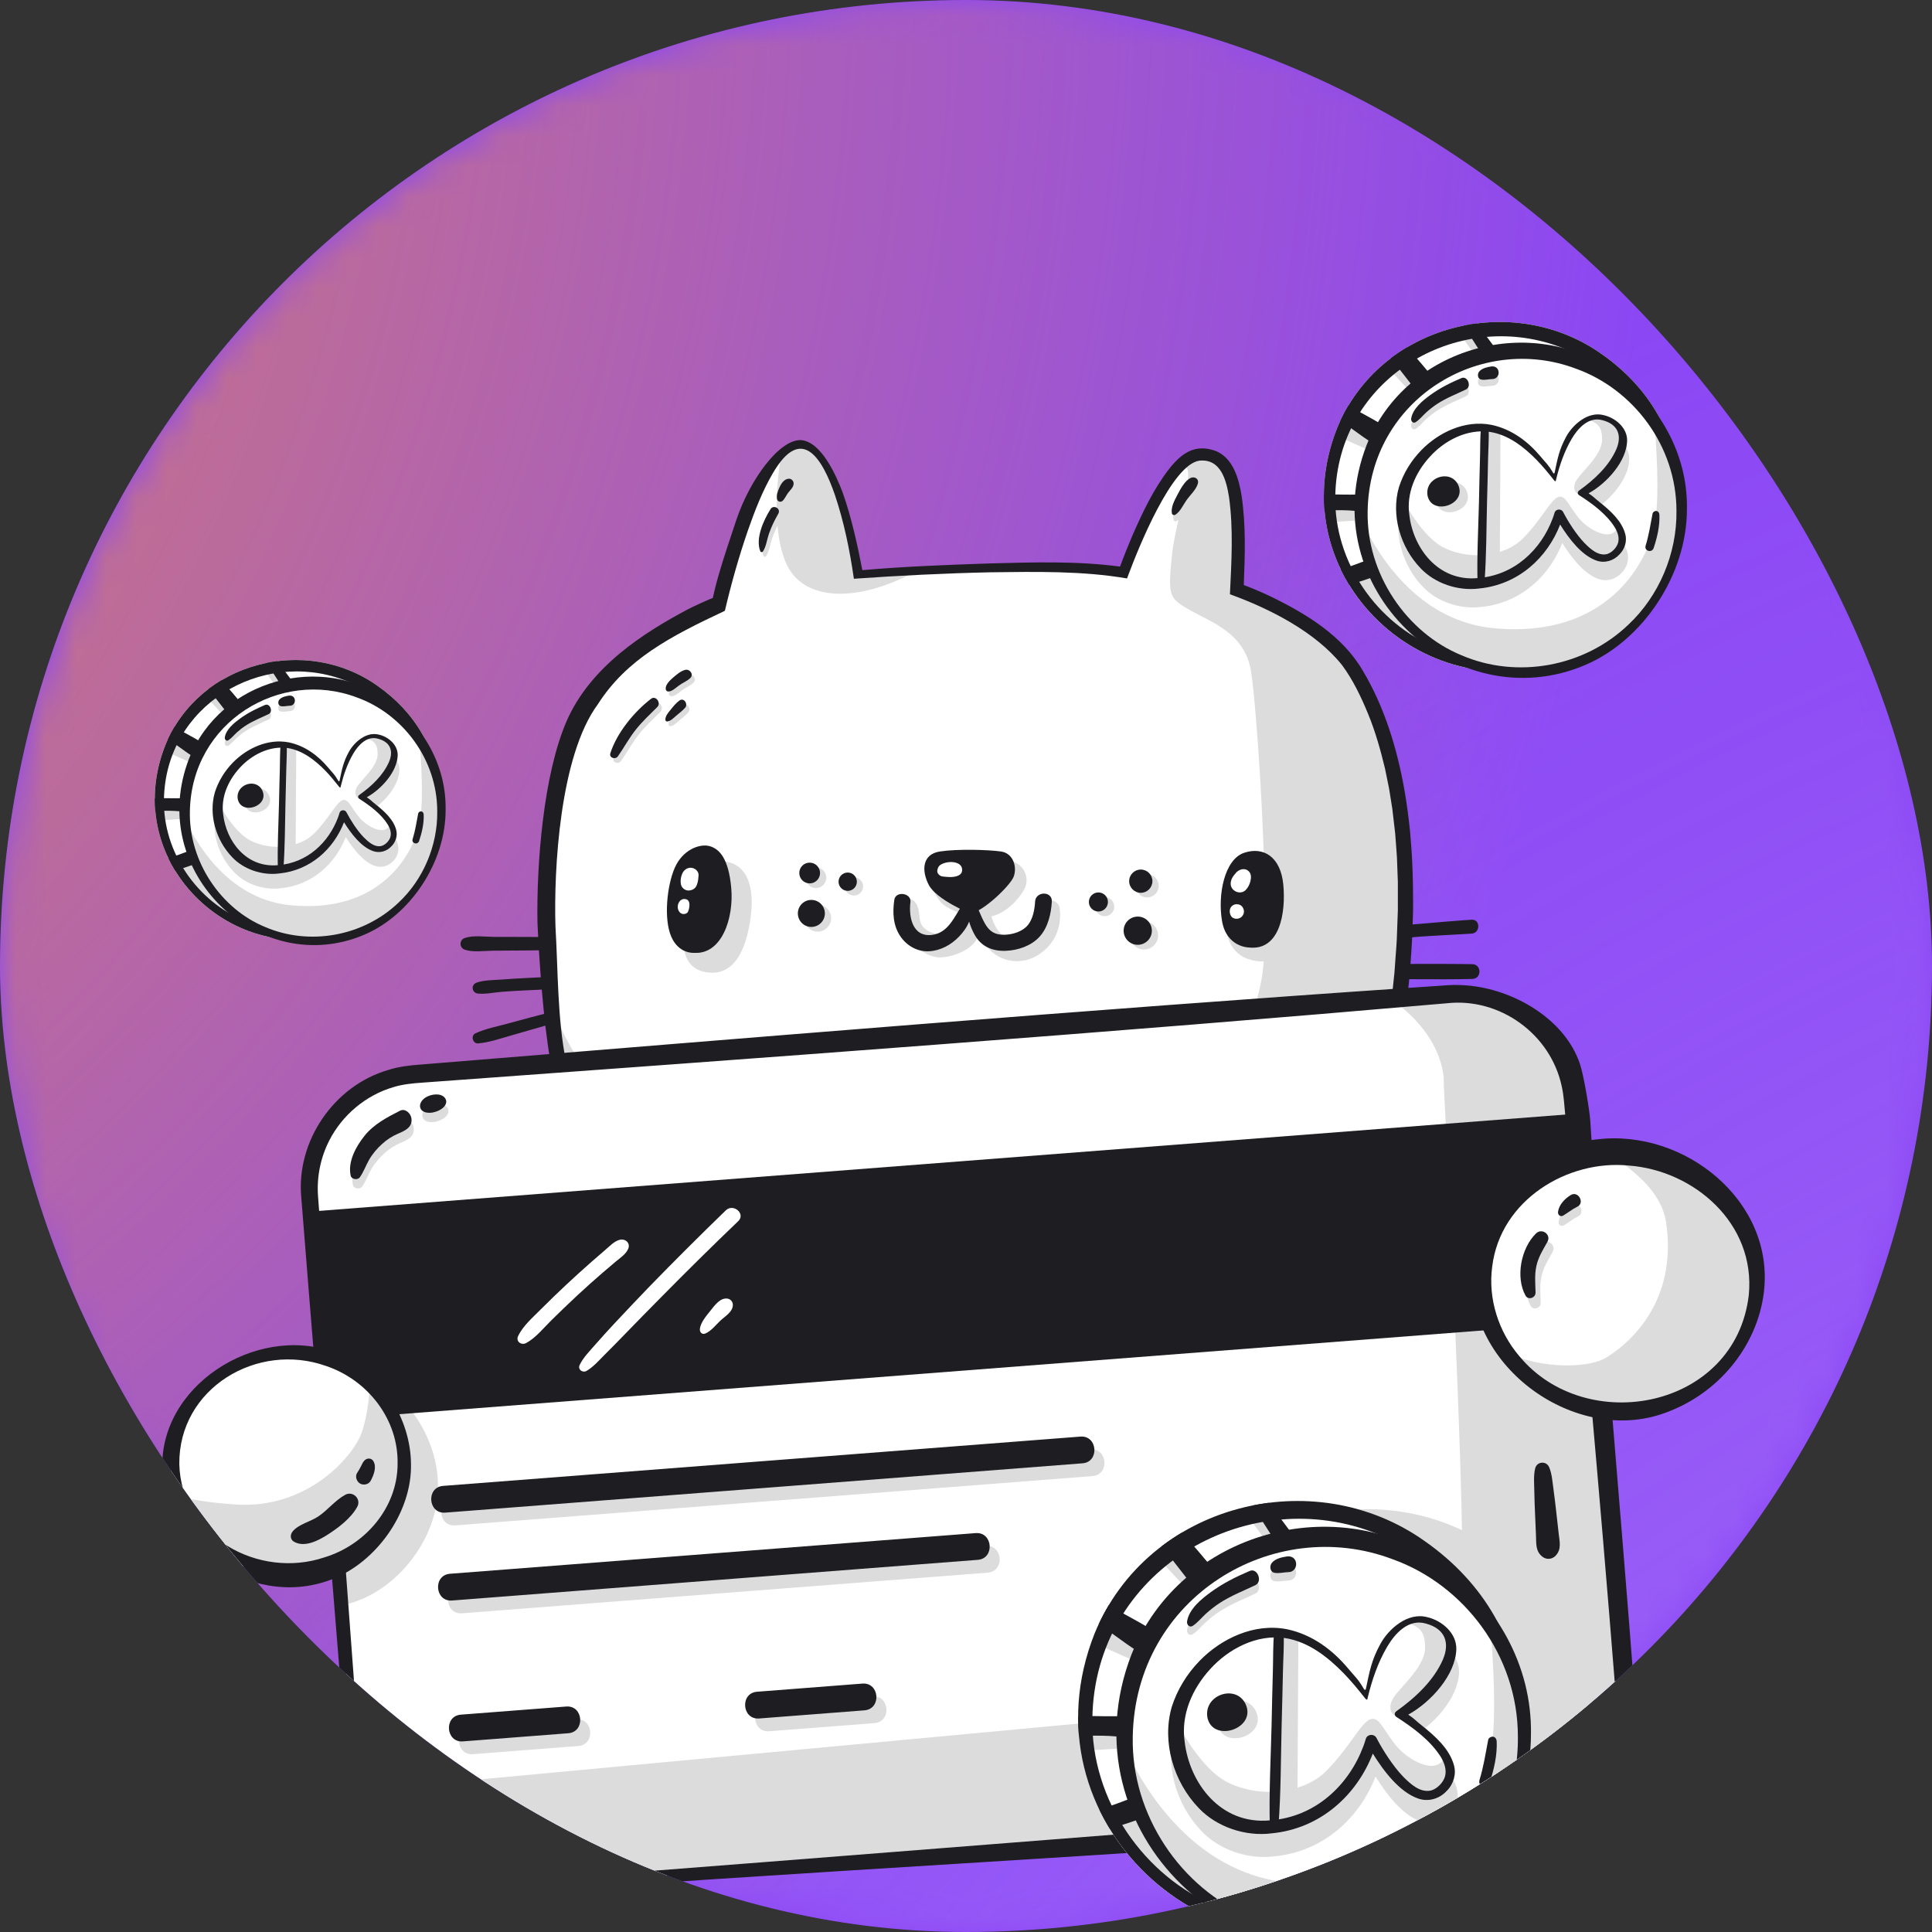 <svg width="64" height="64" viewBox="0 0 64 64" fill="none" xmlns="http://www.w3.org/2000/svg">
<rect x="0" y="0" width="64" height="64" fill="#333333" stroke="none"/>
<g clip-path="url(#clip0_457_81412)">
<rect width="64" height="64" rx="32" fill="#8B47F4"/>
<mask id="mask0_457_81412" style="mask-type:alpha" maskUnits="userSpaceOnUse" x="0" y="0" width="64" height="64">
<circle cx="32" cy="32" r="32" fill="#8B47F4"/>
</mask>
<g mask="url(#mask0_457_81412)">
<circle cx="-33.669" cy="-1.285" r="89.025" fill="url(#paint0_radial_457_81412)"/>
<circle cx="106.061" cy="126.312" r="126.144" fill="url(#paint1_radial_457_81412)"/>
</g>
<g clip-path="url(#clip1_457_81412)">
<path d="M45.371 31.093C45.898 31.19 46.5 31.065 47.03 31.028C47.603 30.988 48.177 30.964 48.748 30.928C49.043 30.91 49.045 30.447 48.748 30.466C48.176 30.504 47.602 30.556 47.03 30.604C46.753 30.627 46.475 30.647 46.198 30.679C45.926 30.71 45.626 30.721 45.371 30.825C45.26 30.871 45.221 31.065 45.371 31.093Z" fill="#1E1E22"/>
<path d="M48.773 31.94C48.193 31.928 47.612 31.931 47.032 31.93C46.742 31.93 46.453 31.934 46.163 31.938C45.891 31.942 45.596 31.924 45.334 32.005C45.158 32.059 45.156 32.311 45.334 32.365C45.597 32.444 45.89 32.424 46.163 32.429C46.453 32.433 46.742 32.439 47.032 32.439C47.612 32.439 48.192 32.444 48.773 32.429C49.087 32.421 49.088 31.946 48.773 31.939V31.94Z" fill="#1E1E22"/>
<path d="M47.866 33.297C47.56 33.266 47.254 33.234 46.949 33.198C46.657 33.163 46.366 33.12 46.074 33.089C45.808 33.06 45.469 32.977 45.21 33.062C45.115 33.094 45.105 33.211 45.183 33.267C45.396 33.416 45.724 33.437 45.974 33.483C46.278 33.539 46.585 33.581 46.891 33.623C47.171 33.663 47.45 33.701 47.731 33.733C47.985 33.761 48.326 33.847 48.557 33.711C48.636 33.664 48.669 33.531 48.588 33.466C48.392 33.307 48.109 33.323 47.866 33.297Z" fill="#1E1E22"/>
<path d="M16.307 31.493C16.647 31.491 16.986 31.488 17.325 31.486C17.648 31.483 17.971 31.482 18.293 31.469C18.528 31.46 18.885 31.501 19.061 31.317C19.093 31.285 19.093 31.232 19.061 31.2C18.892 31.023 18.568 31.061 18.34 31.051C18.003 31.037 17.663 31.038 17.325 31.037C17.002 31.037 16.679 31.036 16.356 31.035C16.056 31.034 15.686 30.975 15.4 31.071C15.208 31.135 15.207 31.397 15.4 31.461C15.675 31.553 16.02 31.496 16.307 31.494V31.493Z" fill="#1E1E22"/>
<path d="M15.836 32.913C16.094 32.939 16.38 32.873 16.639 32.854C16.917 32.833 17.196 32.817 17.475 32.804C17.738 32.791 18.001 32.783 18.265 32.764C18.524 32.746 18.817 32.749 19.062 32.658C19.184 32.613 19.209 32.419 19.062 32.385C18.82 32.328 18.558 32.354 18.31 32.36C18.016 32.367 17.722 32.383 17.428 32.398C17.149 32.412 16.871 32.429 16.593 32.45C16.334 32.47 16.033 32.463 15.787 32.552C15.588 32.625 15.629 32.893 15.836 32.914V32.913Z" fill="#1E1E22"/>
<path d="M19.05 33.417C18.816 33.394 18.552 33.465 18.324 33.516C18.085 33.57 17.846 33.63 17.609 33.694C17.344 33.765 17.079 33.837 16.814 33.909C16.46 34.004 16.077 34.078 15.745 34.232C15.586 34.306 15.662 34.578 15.835 34.564C16.188 34.536 16.545 34.412 16.885 34.315C17.162 34.236 17.438 34.154 17.715 34.076C17.942 34.011 18.168 33.946 18.397 33.885C18.633 33.823 18.9 33.778 19.116 33.66C19.238 33.593 19.169 33.43 19.05 33.417Z" fill="#1E1E22"/>
<path d="M23.971 20.153C23.971 20.153 25.121 15.016 26.43 14.796C27.739 14.577 28.385 19.049 28.385 19.049C28.385 19.049 34.691 18.523 37.222 18.962C37.222 18.962 38.569 15.148 39.709 15.06C40.849 14.973 41.145 16.2 40.975 19.532C40.975 19.532 43.786 20.497 44.838 22.163C45.891 23.829 47.074 27.161 46.329 33.387C45.584 39.612 44.137 41.541 39.621 42.243C35.105 42.945 28.059 42.594 23.143 40.489C18.226 38.385 18.445 34.746 18.313 31.765C18.182 28.784 18.182 24.985 19.19 23.566C20.542 21.664 21.998 21.031 23.972 20.154L23.971 20.153Z" fill="white"/>
<path d="M44.838 22.163C43.786 20.497 40.974 19.532 40.974 19.532C41.097 17.128 40.977 15.82 40.473 15.31C40.449 15.286 40.424 15.264 40.399 15.243C40.398 15.242 40.397 15.241 40.395 15.241C40.371 15.221 40.345 15.203 40.318 15.186C40.317 15.185 40.316 15.185 40.315 15.184C40.287 15.167 40.259 15.152 40.23 15.139C40.23 15.139 40.23 15.139 40.229 15.138C40.2 15.125 40.169 15.112 40.137 15.102C40.107 15.092 40.075 15.085 40.042 15.078C40.039 15.078 40.037 15.076 40.035 15.076C40.004 15.07 39.972 15.065 39.94 15.062C39.937 15.062 39.934 15.062 39.931 15.061C39.898 15.058 39.864 15.057 39.83 15.056C39.828 15.056 39.825 15.056 39.822 15.056C39.785 15.056 39.748 15.058 39.709 15.06C39.484 15.078 39.251 15.241 39.022 15.49C39.108 15.464 39.19 15.451 39.254 15.464C39.396 15.494 39.369 15.835 39.323 16.13C39.1 16.923 38.874 17.831 38.816 18.446C38.691 19.761 38.721 19.819 39.451 20.229C40.182 20.638 41.242 20.988 41.443 22.245C41.643 23.502 42.053 29.727 41.848 32.008C41.644 34.287 39.714 37.243 38.048 38.016C36.382 38.788 30.712 40.709 24.662 38.93C20.921 37.831 19.292 35.746 18.396 33.643C18.568 36.16 19.224 38.811 23.143 40.489C28.059 42.593 35.105 42.944 39.621 42.242C44.137 41.54 45.584 39.611 46.329 33.386C47.075 27.16 45.891 23.828 44.838 22.162L44.838 22.163Z" fill="#DCDCDC"/>
<path d="M30.354 18.915C29.196 18.982 28.384 19.049 28.384 19.049C28.384 19.049 27.738 14.577 26.429 14.797C26.23 14.83 26.035 14.98 25.849 15.208C25.716 16.143 25.61 17.594 26.012 18.591C26.59 20.027 28.552 19.915 30.354 18.915Z" fill="#DCDCDC"/>
<path d="M39.503 16.036C39.303 16.121 39.153 16.415 39.055 16.6C38.96 16.78 38.834 17.004 38.872 17.213C38.881 17.262 38.947 17.285 38.986 17.26C39.154 17.151 39.244 16.936 39.356 16.776C39.478 16.603 39.685 16.421 39.735 16.215C39.771 16.069 39.626 15.984 39.503 16.036Z" fill="#DCDCDC"/>
<path d="M25.627 17.022C25.403 17.376 25.115 18.003 25.293 18.421C25.308 18.457 25.36 18.449 25.378 18.421C25.486 18.253 25.51 18.029 25.574 17.84C25.655 17.604 25.762 17.389 25.886 17.173C25.983 17.005 25.73 16.859 25.627 17.022L25.627 17.022Z" fill="#DCDCDC"/>
<path d="M26.239 16.013C26.086 16.018 25.985 16.169 25.927 16.299C25.873 16.421 25.816 16.561 25.849 16.696C25.868 16.778 25.975 16.801 26.033 16.744C26.11 16.669 26.15 16.564 26.215 16.479C26.286 16.384 26.396 16.294 26.395 16.169C26.394 16.087 26.324 16.01 26.239 16.013H26.239Z" fill="#DCDCDC"/>
<path d="M40.614 30.697C40.614 30.697 40.614 31.511 41.335 31.765C42.056 32.018 42.641 31.692 42.914 30.832C43.187 29.972 42.377 29.27 42.134 29.309C41.892 29.349 40.536 29.786 40.615 30.698L40.614 30.697Z" fill="#DCDCDC"/>
<path d="M22.646 30.959C22.646 30.959 22.492 31.99 23.291 32.184C24.091 32.378 24.63 31.84 24.841 30.558C25.133 28.783 24.293 28.446 23.719 28.556C23.145 28.666 22.65 30.235 22.646 30.959Z" fill="#DCDCDC"/>
<path d="M21.002 36.908C20.895 36.721 20.792 36.529 20.715 36.327C20.631 36.106 20.605 35.883 20.549 35.656C20.492 35.427 20.174 35.495 20.157 35.71C20.116 36.209 20.415 36.744 20.659 37.16C20.884 37.541 21.142 38.048 21.605 38.168C21.725 38.199 21.807 38.053 21.724 37.964C21.43 37.65 21.215 37.281 21.002 36.908V36.908Z" fill="#DCDCDC"/>
<path d="M22.832 38.921C22.675 38.783 22.516 38.652 22.366 38.506C22.271 38.414 22.064 38.171 21.936 38.366C21.826 38.535 22.058 38.711 22.172 38.8C22.335 38.928 22.535 39.036 22.738 39.084C22.827 39.105 22.91 38.989 22.832 38.921V38.921Z" fill="#DCDCDC"/>
<path d="M21.67 23.303C21.108 23.735 20.542 24.424 20.323 25.105C20.273 25.26 20.487 25.329 20.571 25.21C20.777 24.917 20.945 24.601 21.169 24.32C21.386 24.049 21.634 23.819 21.879 23.575C22.013 23.442 21.829 23.181 21.669 23.304L21.67 23.303Z" fill="#DCDCDC"/>
<path d="M22.808 22.345C22.653 22.38 22.508 22.509 22.391 22.61C22.296 22.692 22.141 22.842 22.156 22.98C22.161 23.025 22.19 23.062 22.238 23.062C22.366 23.064 22.491 22.939 22.589 22.867C22.709 22.779 22.859 22.721 22.967 22.62C23.093 22.502 22.96 22.311 22.808 22.345Z" fill="#DCDCDC"/>
<path d="M22.612 23.361C22.496 23.446 22.405 23.559 22.316 23.67C22.242 23.762 22.139 23.876 22.147 24.001C22.148 24.028 22.171 24.059 22.202 24.056C22.32 24.042 22.408 23.949 22.494 23.874C22.594 23.785 22.71 23.704 22.799 23.603C22.907 23.48 22.762 23.251 22.612 23.361V23.361Z" fill="#DCDCDC"/>
<path d="M35.1 30.079C35.051 29.777 34.671 29.811 34.671 29.811C34.65 30 34.369 30.877 33.843 31.189C33.316 31.501 32.566 31.17 32.566 31.17C32.966 31.871 33.823 32.056 34.486 31.569C35.148 31.082 35.148 30.381 35.1 30.078V30.079Z" fill="#DCDCDC"/>
<path d="M33.327 31.039C33.075 30.936 32.928 30.645 32.842 30.357C32.902 30.342 32.963 30.323 33.025 30.298C33.473 30.117 33.863 29.649 33.97 29.367C34.077 29.085 33.97 28.559 33.308 28.481C32.645 28.403 30.804 29.189 30.804 29.189C30.804 29.189 30.93 29.644 31.194 29.915C31.457 30.186 32.178 30.362 32.178 30.362C32.178 30.362 32.205 30.37 32.252 30.378C32.261 30.407 32.272 30.435 32.283 30.462C32.227 30.397 32.178 30.363 32.178 30.363C32.178 30.363 31.631 30.817 31.461 30.935C31.398 30.979 31.265 31.079 31.106 31.173C31.282 31.029 31.452 30.822 31.32 30.888C31.125 30.985 30.775 30.927 30.58 30.706C30.385 30.486 30.521 30.108 30.307 29.88C30.093 29.651 29.908 29.916 29.908 29.916C29.908 29.916 29.859 30.235 30.034 30.706C30.203 31.158 30.674 31.295 30.859 31.299C30.651 31.387 30.435 31.422 30.288 31.299C30.288 31.299 30.687 31.725 31.145 31.715C31.603 31.705 32.254 31.433 32.396 31.023C32.444 30.885 32.435 30.765 32.401 30.666C32.836 31.246 33.792 31.23 33.328 31.039H33.327Z" fill="#DCDCDC"/>
<path d="M36.595 30.351C36.77 30.351 36.911 30.209 36.911 30.035C36.911 29.86 36.77 29.719 36.595 29.719C36.421 29.719 36.279 29.86 36.279 30.035C36.279 30.209 36.421 30.351 36.595 30.351Z" fill="#DCDCDC"/>
<path d="M37.999 29.73C38.212 29.73 38.384 29.558 38.384 29.345C38.384 29.133 38.212 28.96 37.999 28.96C37.787 28.96 37.614 29.133 37.614 29.345C37.614 29.558 37.787 29.73 37.999 29.73Z" fill="#DCDCDC"/>
<path d="M37.896 31.454C38.154 31.454 38.364 31.245 38.364 30.987C38.364 30.729 38.154 30.519 37.896 30.519C37.638 30.519 37.429 30.729 37.429 30.987C37.429 31.245 37.638 31.454 37.896 31.454Z" fill="#DCDCDC"/>
<path d="M28.289 29.667C28.456 29.667 28.592 29.531 28.592 29.364C28.592 29.196 28.456 29.061 28.289 29.061C28.121 29.061 27.985 29.196 27.985 29.364C27.985 29.531 28.121 29.667 28.289 29.667Z" fill="#DCDCDC"/>
<path d="M27.028 29.419C27.218 29.419 27.372 29.265 27.372 29.075C27.372 28.885 27.218 28.731 27.028 28.731C26.838 28.731 26.685 28.885 26.685 29.075C26.685 29.265 26.838 29.419 27.028 29.419Z" fill="#DCDCDC"/>
<path d="M27.085 30.862C27.332 30.862 27.533 30.661 27.533 30.414C27.533 30.167 27.332 29.967 27.085 29.967C26.838 29.967 26.638 30.167 26.638 30.414C26.638 30.661 26.838 30.862 27.085 30.862Z" fill="#DCDCDC"/>
<path d="M41.364 31.386C41.364 31.386 40.626 31.379 40.48 30.502C40.333 29.625 40.566 28.471 41.21 28.251C41.854 28.032 42.424 28.383 42.511 29.304C42.599 30.225 42.402 31.51 41.364 31.386Z" fill="#1E1E22"/>
<path d="M41.361 28.857C41.248 28.751 41.09 28.785 40.981 28.875C40.946 28.903 40.917 28.946 40.882 28.987C40.762 29.129 40.707 29.346 40.866 29.485C40.982 29.586 41.158 29.595 41.269 29.479C41.343 29.402 41.395 29.297 41.421 29.194C41.449 29.077 41.456 28.946 41.361 28.857Z" fill="white"/>
<path d="M41.101 29.991C41.085 29.981 41.054 29.954 40.958 29.954C40.862 29.954 40.773 30.022 40.746 30.116C40.726 30.187 40.737 30.262 40.77 30.327C40.839 30.467 41.049 30.466 41.144 30.357C41.197 30.296 41.22 30.221 41.202 30.143C41.188 30.083 41.153 30.022 41.101 29.991H41.101Z" fill="white"/>
<path d="M22.996 31.564C22.996 31.564 22.489 31.613 22.236 31.028C21.983 30.444 22.09 29.346 22.353 28.745C22.616 28.145 23.181 27.94 23.502 28.028C23.824 28.115 24.136 28.427 24.224 29.421C24.311 30.415 23.912 31.623 22.996 31.564Z" fill="#1E1E22"/>
<path d="M22.88 28.745C22.765 28.743 22.663 28.817 22.612 28.916C22.565 29.006 22.535 29.139 22.551 29.251C22.551 29.269 22.554 29.287 22.558 29.305C22.593 29.435 22.721 29.519 22.853 29.496C22.976 29.476 23.055 29.409 23.091 29.292C23.113 29.221 23.128 29.184 23.141 29C23.151 28.861 23.021 28.748 22.88 28.745V28.745Z" fill="white"/>
<path d="M22.671 29.78C22.54 29.775 22.456 29.908 22.451 30.026C22.445 30.126 22.499 30.249 22.605 30.274C22.672 30.29 22.761 30.265 22.793 30.198C22.834 30.107 22.839 30.003 22.839 30C22.844 29.853 22.79 29.784 22.671 29.78Z" fill="white"/>
<path d="M28.082 29.511C28.249 29.511 28.385 29.375 28.385 29.208C28.385 29.04 28.249 28.904 28.082 28.904C27.914 28.904 27.778 29.04 27.778 29.208C27.778 29.375 27.914 29.511 28.082 29.511Z" fill="#1E1E22"/>
<path d="M26.821 29.263C27.011 29.263 27.165 29.109 27.165 28.919C27.165 28.73 27.011 28.576 26.821 28.576C26.631 28.576 26.477 28.73 26.477 28.919C26.477 29.109 26.631 29.263 26.821 29.263Z" fill="#1E1E22"/>
<path d="M26.877 30.706C27.124 30.706 27.325 30.505 27.325 30.258C27.325 30.011 27.124 29.811 26.877 29.811C26.63 29.811 26.43 30.011 26.43 30.258C26.43 30.505 26.63 30.706 26.877 30.706Z" fill="#1E1E22"/>
<path d="M36.386 30.195C36.56 30.195 36.702 30.053 36.702 29.879C36.702 29.705 36.56 29.563 36.386 29.563C36.212 29.563 36.07 29.705 36.07 29.879C36.07 30.053 36.212 30.195 36.386 30.195Z" fill="#1E1E22"/>
<path d="M37.79 29.575C38.003 29.575 38.175 29.402 38.175 29.19C38.175 28.977 38.003 28.805 37.79 28.805C37.578 28.805 37.405 28.977 37.405 29.19C37.405 29.402 37.578 29.575 37.79 29.575Z" fill="#1E1E22"/>
<path d="M37.689 31.298C37.947 31.298 38.157 31.089 38.157 30.831C38.157 30.573 37.947 30.363 37.689 30.363C37.431 30.363 37.222 30.573 37.222 30.831C37.222 31.089 37.431 31.298 37.689 31.298Z" fill="#1E1E22"/>
<path d="M34.289 29.869C34.273 30.129 34.219 30.437 34.049 30.645C33.872 30.862 33.543 30.959 33.273 30.965C32.96 30.972 32.778 30.859 32.627 30.593C32.484 30.34 32.397 30.061 32.258 29.809C32.213 29.727 32.062 29.735 32.045 29.836C32.039 29.872 32.035 29.908 32.033 29.944C31.975 29.922 31.905 29.938 31.862 30.002C31.603 30.387 31.406 30.904 30.874 30.97C30.228 31.05 30.097 30.373 30.159 29.88C30.197 29.579 29.669 29.504 29.625 29.808C29.564 30.227 29.582 30.659 29.828 31.02C30.042 31.333 30.395 31.534 30.779 31.512C31.159 31.49 31.508 31.299 31.769 31.027C31.899 30.892 32.031 30.718 32.103 30.529C32.149 30.685 32.213 30.835 32.288 30.969C32.506 31.36 32.879 31.514 33.317 31.497C33.717 31.482 34.157 31.336 34.433 31.034C34.716 30.726 34.819 30.275 34.843 29.869C34.865 29.512 34.309 29.513 34.288 29.869H34.289Z" fill="#1E1E22"/>
<path d="M32.133 30.258C32.133 30.258 31.022 29.803 30.768 29.316C30.515 28.829 30.554 28.293 31.138 28.206C31.723 28.118 32.726 28.147 33.155 28.206C33.584 28.264 33.7 28.752 33.574 29.054C33.447 29.355 32.541 30.226 32.132 30.259L32.133 30.258Z" fill="#1E1E22"/>
<path d="M31.869 28.778C31.844 28.594 31.616 28.547 31.462 28.557C31.384 28.562 31.309 28.578 31.237 28.607C31.119 28.654 31.065 28.714 31.049 28.844C31.038 28.929 31.116 29.002 31.188 29.027C31.226 29.04 31.442 29.057 31.516 29.053C31.682 29.043 31.9 28.996 31.869 28.778Z" fill="white"/>
<path d="M46.808 29.77C46.812 29.481 46.8 28.947 46.785 28.66C46.779 28.343 46.735 27.869 46.711 27.55C46.663 27.095 46.603 26.62 46.524 26.169C46.28 24.797 45.862 23.415 45.143 22.215C44.467 21.053 43.26 20.326 42.084 19.755C41.791 19.618 41.503 19.493 41.202 19.38C41.242 18.395 41.275 17.39 41.127 16.404C41.035 15.856 40.854 15.189 40.29 14.946C39.593 14.681 39.141 15.014 38.733 15.527C38.209 16.204 37.853 16.965 37.513 17.738C37.368 18.079 37.231 18.42 37.103 18.769C35.668 18.579 34.237 18.627 32.799 18.664C31.356 18.713 30.005 18.762 28.566 18.887C28.413 18.091 28.209 17.145 27.909 16.3C27.699 15.752 27.205 14.62 26.523 14.578C25.813 14.564 24.843 15.879 24.39 17.229C23.924 18.615 23.745 19.199 23.613 19.808C23.559 19.821 22.975 20.083 22.765 20.195C21.341 20.955 19.553 22.078 18.764 23.902C18 25.667 17.771 28.622 17.804 30.558C17.861 31.854 18.004 33.861 18.229 35.129C18.413 36.236 18.994 37.294 19.685 38.19C20.253 38.94 20.996 39.547 21.799 40.031C26.438 42.661 34.43 43.278 39.66 42.491C43.282 41.947 45.065 40.508 45.973 36.918C46.334 35.479 46.528 34.011 46.672 32.539C46.709 32.234 46.734 31.741 46.758 31.434C46.784 31.122 46.79 30.64 46.805 30.326C46.814 30.173 46.808 29.924 46.81 29.771L46.808 29.77ZM46.305 30.177C46.296 30.424 46.278 30.886 46.27 31.13C46.254 31.44 46.211 31.908 46.193 32.218C46.176 32.398 46.127 32.846 46.108 33.033C45.971 34.294 45.78 35.562 45.471 36.789C45.289 37.481 45.07 38.164 44.749 38.804C43.627 41.143 41.435 41.762 39.042 42.069C35.523 42.508 31.931 42.372 28.437 41.777C28.023 41.704 27.509 41.598 27.099 41.509C26.86 41.454 26.404 41.338 26.171 41.286C25.872 41.204 25.417 41.073 25.122 40.99C25.035 40.962 24.573 40.805 24.476 40.775C24.173 40.683 23.758 40.511 23.457 40.396C23.303 40.337 23.108 40.257 22.957 40.186C22.225 39.858 21.514 39.443 20.899 38.925C18.307 36.769 18.576 33.72 18.4 30.677C18.344 28.832 18.536 25.046 19.803 23.332C20.755 21.839 22.201 21.084 24.012 20.234C24.001 20.239 23.996 20.241 23.994 20.242C23.997 20.241 24.008 20.235 24.014 20.229C24.224 19.333 24.474 18.447 24.773 17.578C25.001 16.929 25.248 16.282 25.595 15.687C26.554 14.032 27.243 15.193 27.657 16.394C27.96 17.293 28.151 18.235 28.286 19.172C29.79 19.066 31.299 18.991 32.807 18.958C34.313 18.94 35.853 18.907 37.335 19.162L37.387 19.022C37.705 18.171 38.815 15.392 39.73 15.26C40.443 15.188 40.623 15.908 40.714 16.471C40.86 17.533 40.794 18.617 40.743 19.686C42.051 20.158 43.571 20.929 44.451 22.025C44.817 22.516 45.092 23.091 45.324 23.659C45.558 24.226 45.737 24.861 45.88 25.459C45.901 25.565 45.996 26.024 46.015 26.122C46.046 26.314 46.091 26.598 46.122 26.79C46.155 27.059 46.187 27.328 46.216 27.598C46.229 27.787 46.267 28.228 46.276 28.411C46.282 28.586 46.3 29.044 46.306 29.226C46.306 29.474 46.306 29.934 46.306 30.178L46.305 30.177Z" fill="#1E1E22"/>
<path d="M24.012 20.228C24.012 20.228 24.011 20.231 24.011 20.233L24.013 20.227C24.013 20.227 24.012 20.228 24.012 20.228L24.012 20.228Z" fill="#1E1E22"/>
<path d="M24.015 20.227C24.015 20.227 24.017 20.223 24.017 20.222L24.015 20.227Z" fill="#1E1E22"/>
<path d="M21.567 23.148C21.005 23.58 20.439 24.269 20.219 24.95C20.17 25.105 20.383 25.174 20.468 25.055C20.674 24.762 20.841 24.446 21.066 24.165C21.282 23.894 21.531 23.663 21.775 23.42C21.909 23.286 21.726 23.026 21.566 23.149L21.567 23.148Z" fill="#1E1E22"/>
<path d="M22.704 22.189C22.55 22.224 22.405 22.354 22.288 22.454C22.192 22.537 22.037 22.686 22.053 22.824C22.058 22.869 22.087 22.906 22.135 22.907C22.263 22.909 22.387 22.783 22.485 22.712C22.606 22.623 22.756 22.565 22.864 22.464C22.99 22.346 22.857 22.156 22.704 22.189Z" fill="#1E1E22"/>
<path d="M22.507 23.205C22.392 23.29 22.301 23.403 22.212 23.515C22.138 23.606 22.035 23.721 22.042 23.845C22.044 23.873 22.067 23.904 22.098 23.901C22.215 23.887 22.303 23.794 22.389 23.719C22.489 23.63 22.605 23.549 22.694 23.448C22.803 23.325 22.657 23.096 22.507 23.206V23.205Z" fill="#1E1E22"/>
<path d="M25.524 16.867C25.299 17.22 25.012 17.848 25.189 18.266C25.204 18.302 25.257 18.294 25.275 18.266C25.383 18.098 25.406 17.873 25.471 17.685C25.552 17.449 25.658 17.234 25.782 17.018C25.879 16.85 25.627 16.704 25.523 16.866L25.524 16.867Z" fill="#1E1E22"/>
<path d="M26.133 15.858C25.98 15.863 25.88 16.014 25.822 16.144C25.767 16.266 25.71 16.406 25.743 16.541C25.763 16.623 25.87 16.646 25.927 16.589C26.004 16.514 26.044 16.408 26.109 16.323C26.181 16.229 26.291 16.139 26.29 16.014C26.289 15.931 26.219 15.855 26.134 15.858H26.133Z" fill="#1E1E22"/>
<path d="M39.451 15.829C39.252 15.914 39.101 16.207 39.003 16.392C38.908 16.573 38.783 16.797 38.82 17.006C38.829 17.054 38.895 17.078 38.935 17.052C39.102 16.944 39.192 16.729 39.305 16.568C39.426 16.396 39.633 16.213 39.684 16.008C39.719 15.862 39.574 15.777 39.451 15.829Z" fill="#1E1E22"/>
<path d="M44.16 36.884C44.045 37.168 43.946 37.453 43.807 37.727C43.673 37.993 43.497 38.222 43.329 38.467C43.18 38.683 43.514 38.937 43.692 38.746C44.131 38.275 44.458 37.574 44.492 36.928C44.503 36.723 44.227 36.72 44.16 36.884Z" fill="#1E1E22"/>
<path d="M20.691 36.752C20.583 36.565 20.48 36.373 20.404 36.171C20.32 35.951 20.293 35.727 20.237 35.501C20.181 35.271 19.863 35.339 19.846 35.554C19.805 36.053 20.103 36.589 20.348 37.004C20.572 37.385 20.83 37.893 21.294 38.012C21.413 38.043 21.495 37.897 21.412 37.809C21.118 37.494 20.904 37.125 20.691 36.752V36.752Z" fill="#1E1E22"/>
<path d="M22.053 38.351C21.959 38.259 21.751 38.016 21.624 38.211C21.513 38.38 21.745 38.556 21.859 38.645C22.023 38.772 22.222 38.881 22.425 38.929C22.514 38.95 22.597 38.834 22.52 38.766C22.363 38.628 22.204 38.497 22.053 38.351V38.351Z" fill="#1E1E22"/>
<path d="M47.966 32.94L13.727 35.587C11.646 35.748 10.089 37.565 10.25 39.646L11.757 59.142C11.918 61.223 13.736 62.779 15.817 62.618L50.055 59.972C52.136 59.811 53.693 57.994 53.532 55.913L52.025 36.417C51.864 34.336 50.047 32.779 47.966 32.94Z" fill="white"/>
<path d="M53.542 55.904L52.034 36.409C51.873 34.337 50.046 32.772 47.974 32.933L46.061 33.081C47.98 34.432 47.827 35.925 47.827 35.925C47.827 35.925 48.514 49.172 48.438 52.558C48.362 55.944 46.263 56.113 46.263 56.113L11.787 59.328C12.041 61.305 13.819 62.77 15.827 62.614L50.065 59.965C52.138 59.805 53.703 57.978 53.542 55.905V55.904Z" fill="#DCDCDC"/>
<path d="M12.157 45.568C11.689 45.364 11.192 45.265 10.693 45.258L11.307 53.188C11.564 53.132 11.818 53.049 12.066 52.937C13.465 52.307 14.543 50.713 14.507 49.192C14.5 47.698 13.529 46.153 12.157 45.568H12.157Z" fill="#DCDCDC"/>
<path d="M49.526 51.332C45.832 48.694 40.339 50.083 38.575 54.383C37.643 56.736 37.972 59.022 39.055 60.816L50.066 59.964C50.985 59.893 51.805 59.493 52.418 58.89C52.58 58.3 52.668 57.693 52.666 57.086C52.704 54.699 51.431 52.669 49.527 51.332H49.526Z" fill="#DCDCDC"/>
<path d="M52.063 36.905L10.288 40.134L10.821 47.033L52.596 43.804L52.063 36.905Z" fill="#1E1E22"/>
<path d="M17.426 44.492C17.744 44.323 18.011 43.986 18.266 43.735C18.545 43.461 18.826 43.19 19.112 42.923C19.398 42.657 19.68 42.406 19.971 42.154C20.113 42.031 20.255 41.91 20.399 41.79C20.551 41.662 20.726 41.556 20.809 41.371C20.893 41.182 20.718 41.025 20.536 41.068C20.353 41.111 20.209 41.269 20.066 41.391C19.911 41.523 19.758 41.655 19.605 41.79C19.319 42.042 19.036 42.298 18.758 42.558C18.473 42.825 18.192 43.096 17.916 43.373C17.656 43.636 17.317 43.925 17.161 44.265C17.08 44.441 17.274 44.572 17.425 44.492L17.426 44.492Z" fill="white"/>
<path d="M19.43 45.413C19.659 45.28 19.85 45.056 20.037 44.87C20.253 44.655 20.467 44.438 20.679 44.218C21.091 43.792 21.508 43.37 21.924 42.948C22.756 42.104 23.6 41.271 24.456 40.451C24.709 40.208 24.293 39.853 24.042 40.096C23.191 40.921 22.351 41.757 21.525 42.607C21.124 43.021 20.729 43.441 20.335 43.862C20.128 44.084 19.923 44.309 19.723 44.538C19.541 44.748 19.322 44.965 19.201 45.218C19.131 45.366 19.3 45.489 19.43 45.413Z" fill="white"/>
<path d="M23.353 44.179C23.553 44.102 23.709 43.892 23.863 43.748C24.022 43.599 24.293 43.449 24.276 43.206C24.269 43.117 24.198 43.036 24.109 43.02C23.859 42.974 23.67 43.249 23.53 43.424C23.398 43.589 23.2 43.816 23.184 44.034C23.177 44.125 23.253 44.217 23.353 44.178L23.353 44.179Z" fill="white"/>
<path d="M15.08 50.531C20.564 50.106 26.048 49.682 31.533 49.258C33.086 49.137 34.639 49.017 36.191 48.897C36.761 48.853 36.694 47.968 36.123 48.011C30.638 48.435 25.154 48.86 19.669 49.284C18.117 49.405 16.564 49.525 15.011 49.645C14.441 49.689 14.509 50.574 15.08 50.531Z" fill="#DCDCDC"/>
<path d="M15.305 53.443C19.824 53.093 24.343 52.744 28.862 52.394C30.148 52.295 31.434 52.195 32.721 52.096C33.291 52.051 33.223 51.166 32.652 51.21C28.133 51.559 23.615 51.909 19.096 52.259C17.809 52.358 16.523 52.458 15.237 52.557C14.667 52.601 14.735 53.487 15.305 53.443Z" fill="#DCDCDC"/>
<path d="M15.667 58.109C16.83 58.019 17.994 57.929 19.157 57.839C19.727 57.795 19.66 56.91 19.089 56.953C17.925 57.044 16.762 57.133 15.598 57.224C15.028 57.268 15.096 58.153 15.667 58.109Z" fill="#DCDCDC"/>
<path d="M25.479 57.35C26.643 57.26 27.806 57.17 28.97 57.08C29.54 57.036 29.472 56.151 28.901 56.194C27.738 56.285 26.574 56.374 25.411 56.465C24.841 56.509 24.908 57.394 25.479 57.35Z" fill="#DCDCDC"/>
<path d="M35.791 47.589C30.306 48.013 24.822 48.438 19.337 48.862C17.785 48.982 16.232 49.102 14.679 49.222C14.109 49.267 14.177 50.152 14.748 50.108C20.232 49.684 25.716 49.259 31.201 48.835C32.754 48.715 34.307 48.595 35.859 48.474C36.429 48.43 36.361 47.545 35.791 47.589Z" fill="#1E1E22"/>
<path d="M32.321 50.786C27.802 51.136 23.284 51.485 18.765 51.835C17.478 51.934 16.192 52.034 14.906 52.133C14.336 52.178 14.403 53.063 14.974 53.019C19.493 52.669 24.012 52.32 28.531 51.97L32.39 51.672C32.96 51.628 32.892 50.742 32.321 50.786Z" fill="#1E1E22"/>
<path d="M18.757 56.531C17.593 56.62 16.43 56.711 15.266 56.8C14.696 56.845 14.764 57.73 15.335 57.686C16.498 57.596 17.662 57.506 18.825 57.416C19.395 57.372 19.328 56.487 18.757 56.531Z" fill="#1E1E22"/>
<path d="M28.568 55.771C27.404 55.861 26.241 55.951 25.078 56.041C24.508 56.085 24.575 56.971 25.146 56.927C26.31 56.837 27.473 56.747 28.637 56.657C29.207 56.612 29.139 55.727 28.568 55.771Z" fill="#1E1E22"/>
<path d="M13.322 37.105C12.889 37.325 12.457 37.55 12.147 37.938C11.866 38.29 11.59 38.79 11.69 39.252C11.718 39.381 11.923 39.411 11.995 39.308C12.121 39.129 12.192 38.921 12.3 38.731C12.412 38.534 12.567 38.355 12.734 38.203C12.889 38.062 13.07 37.944 13.263 37.862C13.493 37.765 13.749 37.649 13.702 37.351C13.677 37.19 13.5 37.014 13.322 37.105L13.322 37.105Z" fill="#DCDCDC"/>
<path d="M14.605 36.57C14.377 36.537 14.045 36.659 13.991 36.905C13.958 37.164 14.266 37.215 14.478 37.146C14.642 37.102 14.796 37.004 14.841 36.88C14.904 36.726 14.769 36.592 14.615 36.571L14.605 36.57Z" fill="#DCDCDC"/>
<path d="M13.247 36.796C12.815 37.016 12.383 37.24 12.073 37.628C11.792 37.98 11.516 38.481 11.616 38.943C11.643 39.071 11.848 39.101 11.921 38.998C12.047 38.819 12.118 38.611 12.226 38.421C12.338 38.224 12.492 38.045 12.66 37.893C12.815 37.752 12.996 37.634 13.189 37.553C13.418 37.456 13.675 37.339 13.628 37.041C13.603 36.88 13.426 36.705 13.248 36.795L13.247 36.796Z" fill="#1E1E22"/>
<path d="M14.531 36.259C14.302 36.227 13.971 36.348 13.916 36.595C13.884 36.854 14.191 36.904 14.404 36.836C14.568 36.791 14.722 36.693 14.767 36.57C14.83 36.416 14.695 36.282 14.541 36.261L14.531 36.259Z" fill="#1E1E22"/>
<path d="M50.854 48.643C50.796 48.883 50.823 49.152 50.826 49.397C50.828 49.642 50.841 49.886 50.85 50.13C50.86 50.374 50.87 50.619 50.881 50.863C50.893 51.13 50.862 51.38 51.088 51.564C51.224 51.675 51.42 51.66 51.538 51.529C51.733 51.313 51.663 51.07 51.634 50.805C51.608 50.562 51.581 50.319 51.552 50.076C51.523 49.833 51.498 49.59 51.463 49.348C51.428 49.105 51.414 48.835 51.32 48.608C51.228 48.384 50.91 48.408 50.854 48.644L50.854 48.643Z" fill="#1E1E22"/>
<path d="M52.337 35.243C51.84 33.756 50.131 32.758 48.564 32.641C48.425 32.631 48.287 32.626 48.148 32.628L48.01 32.634L47.942 32.637L47.877 32.642L47.749 32.651L46.724 32.72C35.976 33.45 24.702 34.388 13.942 35.264C13.586 35.289 13.209 35.332 12.868 35.442C11.069 35.96 9.807 37.798 9.98 39.663C10.071 40.908 11.413 57.29 11.465 58.099C11.498 58.45 11.546 59.33 11.625 59.658C11.661 59.836 11.712 60.01 11.773 60.18C12.341 61.818 14.054 62.95 15.783 62.813C26.393 61.983 37.071 61.5 47.683 60.643L49.503 60.505C49.845 60.483 50.789 60.365 51.118 60.264C52.805 59.782 54.318 58.06 54.164 56.311C53.677 49.829 53.091 43.621 52.68 37.131C52.658 36.773 52.457 35.586 52.337 35.243H52.337ZM49.84 59.772C38.971 60.594 27.902 61.498 17.036 62.325L16.011 62.401L15.883 62.411C15.638 62.431 15.394 62.429 15.15 62.403C13.648 62.252 12.33 61.053 12.045 59.57C11.963 59.271 11.944 58.368 11.903 58.064L11.751 56.015L10.535 39.62C10.489 38.986 10.619 38.344 10.908 37.78C11.34 36.933 12.125 36.276 13.038 36.011C13.331 35.919 13.687 35.884 13.988 35.864C25.144 35.051 36.8 34.206 47.923 33.235C49.679 33.037 51.361 34.249 51.733 35.979C51.768 36.138 51.792 36.294 51.807 36.457C52.398 42.932 52.991 49.428 53.505 55.907C53.678 58.052 51.929 59.525 49.84 59.771L49.84 59.772Z" fill="#1E1E22"/>
<path d="M47.211 51.061C43.517 48.422 38.024 49.811 36.26 54.111C33.809 60.299 40.072 66.015 45.859 63.582C48.4 62.519 50.358 59.675 50.35 56.814C50.389 54.427 49.115 52.397 47.211 51.061Z" fill="white"/>
<path d="M42.015 64.077C41.476 62.68 38.164 58.226 38.164 58.226C38.164 58.226 38.059 60.161 37.407 60.221C37.111 60.247 36.699 60.028 36.339 59.781C37.361 62.046 39.53 63.708 42.015 64.077Z" fill="#DCDCDC"/>
<path d="M37.317 57.196V57.909L36.038 57.984L35.889 57.106L37.317 57.196Z" fill="#DCDCDC"/>
<path d="M36.417 54.502L36.844 53.713L38.48 54.989L38.266 55.325L36.417 54.502Z" fill="#DCDCDC"/>
<path d="M38.565 51.833L40.101 53.472L40.401 53.117L39.09 51.357L38.565 51.833Z" fill="#DCDCDC"/>
<path d="M41.404 50.311L42.773 52.218L43.171 51.937L42.016 50.177L41.404 50.311Z" fill="#DCDCDC"/>
<path d="M47.211 51.061C43.517 48.422 38.024 49.811 36.26 54.111C33.809 60.299 40.072 66.015 45.859 63.582C48.4 62.519 50.358 59.675 50.35 56.814C50.389 54.427 49.115 52.397 47.211 51.061ZM47.76 61.834C45.788 63.686 42.799 64.201 40.346 63.167C37.914 62.19 36.125 59.64 36.186 56.907C36.273 52.054 41.199 49.173 45.431 50.739C47.96 51.624 49.888 54.081 49.886 56.907C49.911 58.771 49.101 60.603 47.76 61.834H47.76Z" fill="#1E1E22"/>
<path d="M42.879 50.917C42.688 50.662 42.501 50.403 42.308 50.149C42.216 50.028 42.125 49.905 42.034 49.782C41.854 49.805 41.675 49.834 41.496 49.87C41.615 50.069 41.742 50.265 41.863 50.461C42.032 50.734 42.211 51.001 42.389 51.268C42.577 51.549 42.748 51.875 43.021 52.077C43.254 52.248 43.503 51.985 43.42 51.737C43.316 51.428 43.071 51.173 42.879 50.917V50.917Z" fill="#1E1E22"/>
<path d="M38.806 51.632C39.02 51.906 39.234 52.18 39.447 52.455C39.669 52.741 39.868 53.078 40.154 53.295C40.303 53.409 40.545 53.354 40.668 53.227C40.811 53.079 40.811 52.877 40.734 52.697C40.597 52.376 40.282 52.087 40.061 51.822C39.84 51.555 39.616 51.291 39.387 51.032C39.309 50.944 39.231 50.856 39.154 50.768C38.921 50.906 38.696 51.058 38.48 51.223C38.588 51.359 38.698 51.494 38.806 51.632V51.632Z" fill="#1E1E22"/>
<path d="M38.639 54.405C38.243 53.967 37.658 53.706 37.154 53.418C37.019 53.34 36.877 53.254 36.732 53.169C36.609 53.374 36.496 53.587 36.394 53.809C36.528 53.9 36.661 53.986 36.784 54.072C37.263 54.406 37.751 54.819 38.312 54.984C38.644 55.082 38.863 54.652 38.639 54.405H38.639Z" fill="#1E1E22"/>
<path d="M37.337 56.85C37.157 56.849 36.977 56.85 36.797 56.853C36.462 56.857 36.078 56.832 35.715 56.862C35.714 57.073 35.722 57.282 35.739 57.489C36.077 57.507 36.426 57.486 36.739 57.505C36.928 57.516 37.116 57.529 37.305 57.544C37.31 57.304 37.321 57.07 37.337 56.85H37.337Z" fill="#1E1E22"/>
<path d="M37.514 59.552C37.33 59.621 37.146 59.695 36.962 59.761C36.782 59.824 36.599 59.881 36.417 59.945C36.523 60.165 36.64 60.379 36.768 60.587C36.914 60.542 37.059 60.492 37.204 60.444C37.396 60.38 37.593 60.318 37.786 60.246C37.695 60.055 37.596 59.819 37.514 59.552H37.514Z" fill="#1E1E22"/>
<path d="M43.782 64.174C47.391 64.174 50.316 61.198 50.316 57.527C50.316 53.856 47.391 50.88 43.782 50.88C40.173 50.88 37.247 53.856 37.247 57.527C37.247 61.198 40.173 64.174 43.782 64.174Z" fill="white"/>
<path d="M49.326 58.355C48.99 59.684 47.411 62.794 42.772 62.376C39.77 62.106 38.079 59.628 37.259 57.912C37.455 61.404 40.301 64.173 43.782 64.173C47.264 64.173 50.317 61.197 50.317 57.526C50.317 56.281 49.98 55.116 49.394 54.119C49.5 55.62 49.579 57.354 49.326 58.355V58.355Z" fill="#DCDCDC"/>
<path d="M47.787 51.833C44.347 49.32 39.126 50.707 37.483 54.803C35.201 60.697 41.143 66.202 46.532 63.884C48.898 62.872 50.722 60.163 50.715 57.438C50.75 55.164 49.56 53.106 47.786 51.833H47.787ZM48.303 62.22C46.467 63.983 43.683 64.474 41.399 63.49C39.134 62.558 37.468 60.13 37.524 57.527C37.605 52.903 42.193 50.159 46.133 51.652C48.488 52.494 50.284 54.834 50.282 57.527C50.305 59.302 49.551 61.047 48.303 62.22Z" fill="#1E1E22"/>
<path d="M49.58 57.681C49.577 57.617 49.538 57.547 49.474 57.533C49.463 57.531 49.452 57.529 49.441 57.528C49.439 57.528 49.438 57.528 49.436 57.528C49.376 57.536 49.311 57.57 49.297 57.641C49.211 58.087 49.146 58.526 49.011 58.961C48.941 59.186 49.27 59.278 49.343 59.058C49.489 58.624 49.6 58.145 49.58 57.681V57.681Z" fill="#1E1E22"/>
<path d="M41.4 52.317C40.952 52.506 40.502 52.73 40.105 53.023C39.8 53.247 39.389 53.575 39.323 53.989C39.306 54.097 39.406 54.203 39.507 54.139C39.67 54.034 39.795 53.873 39.939 53.741C40.083 53.611 40.234 53.491 40.395 53.386C40.772 53.139 41.185 52.979 41.587 52.788C41.834 52.669 41.656 52.209 41.401 52.317H41.4Z" fill="#DCDCDC"/>
<path d="M42.626 51.838C42.462 51.864 42.245 51.909 42.132 52.048C42.048 52.152 42.066 52.346 42.213 52.377C42.367 52.41 42.535 52.358 42.691 52.356C42.841 52.354 42.955 52.214 42.935 52.057C42.914 51.887 42.773 51.814 42.626 51.838Z" fill="#DCDCDC"/>
<path d="M41.4 52.039C40.952 52.228 40.502 52.453 40.105 52.745C39.8 52.969 39.389 53.297 39.323 53.711C39.306 53.819 39.406 53.926 39.507 53.861C39.67 53.757 39.795 53.595 39.939 53.464C40.083 53.333 40.234 53.214 40.395 53.108C40.772 52.861 41.185 52.702 41.587 52.51C41.834 52.392 41.656 51.931 41.401 52.039H41.4Z" fill="#1E1E22"/>
<path d="M42.626 51.56C42.462 51.586 42.245 51.631 42.132 51.771C42.048 51.874 42.066 52.068 42.213 52.1C42.367 52.132 42.535 52.08 42.691 52.078C42.841 52.077 42.955 51.937 42.935 51.779C42.914 51.61 42.773 51.536 42.626 51.56Z" fill="#1E1E22"/>
<path d="M48.255 59.236C48.102 58.69 47.64 58.279 47.195 57.923C47.014 57.784 46.937 57.684 46.741 57.562C47.508 57.136 48.312 56.233 48.333 55.394C48.346 54.854 47.849 54.446 47.381 54.335C46.718 54.151 46.08 54.734 45.818 55.219C45.523 55.757 45.461 56.122 45.336 56.711C45.325 56.753 45.293 56.745 45.276 56.717C45.06 56.351 44.985 56.316 44.753 56.036C44.248 55.431 43.575 54.911 42.727 54.732C41.639 54.517 40.547 55.044 39.836 55.772C39.406 56.213 39.086 56.739 38.905 57.31C38.579 58.458 38.953 59.779 39.807 60.663C40.39 61.276 41.333 61.604 42.211 61.494C43.847 61.337 45.04 60.213 45.567 58.851C45.931 59.439 46.454 60.126 47.066 60.339C47.41 60.462 47.781 60.344 48.011 60.092C48.239 59.873 48.339 59.528 48.254 59.237L48.255 59.236Z" fill="#DCDCDC"/>
<path d="M48.164 58.475C48.011 57.929 47.549 57.518 47.104 57.162C46.923 57.023 46.846 56.923 46.65 56.801C47.417 56.375 48.221 55.472 48.242 54.633C48.255 54.093 47.758 53.685 47.291 53.574C46.627 53.39 45.989 53.973 45.727 54.458C45.432 54.996 45.37 55.361 45.246 55.949C45.234 55.992 45.202 55.984 45.185 55.956C44.97 55.59 44.894 55.555 44.662 55.275C44.157 54.67 43.484 54.15 42.636 53.971C41.548 53.756 40.456 54.282 39.745 55.011C39.315 55.452 38.995 55.978 38.814 56.549C38.488 57.697 38.862 59.018 39.717 59.902C40.299 60.515 41.242 60.843 42.12 60.733C43.756 60.576 44.949 59.452 45.476 58.09C45.84 58.678 46.364 59.365 46.975 59.578C47.319 59.701 47.69 59.583 47.92 59.331C48.148 59.112 48.248 58.767 48.163 58.476L48.164 58.475Z" fill="white"/>
<path d="M42.379 54.082L42.251 60.5L42.976 60.314L43.011 54.205L42.379 54.082Z" fill="#DCDCDC"/>
<path d="M47.289 53.574C46.99 53.491 46.697 53.564 46.439 53.714C47.011 53.856 47.207 54.008 47.207 54.581C47.207 55.265 46.274 55.956 46.109 56.335C45.944 56.715 46.219 56.835 46.219 56.835L46.693 56.775C47.446 56.34 48.22 55.456 48.24 54.633C48.254 54.093 47.757 53.685 47.289 53.574H47.289Z" fill="#DCDCDC"/>
<path d="M48.163 58.475C48.109 58.282 48.016 58.105 47.898 57.942C47.836 58.946 46.713 58.377 46.276 57.858C45.819 57.315 45.689 56.826 45.378 56.959C45.068 57.092 44.683 57.914 43.934 58.667C43.184 59.42 41.723 59.577 40.655 59.036C39.779 58.592 39.024 57.177 38.78 56.681C38.518 57.798 38.894 59.052 39.717 59.902C40.299 60.515 41.242 60.843 42.12 60.732C43.756 60.576 44.949 59.452 45.476 58.09C45.84 58.678 46.364 59.365 46.975 59.578C47.319 59.7 47.69 59.583 47.921 59.331C48.148 59.112 48.248 58.767 48.163 58.476L48.163 58.475Z" fill="#DCDCDC"/>
<path d="M48.164 58.475C48.011 57.929 47.549 57.518 47.104 57.162C46.923 57.023 46.846 56.923 46.65 56.801C47.417 56.375 48.221 55.472 48.242 54.633C48.255 54.093 47.758 53.685 47.291 53.574C46.627 53.39 45.989 53.973 45.727 54.458C45.432 54.996 45.37 55.361 45.246 55.949C45.234 55.992 45.202 55.984 45.185 55.956C44.97 55.59 44.894 55.555 44.662 55.275C44.157 54.67 43.484 54.15 42.636 53.971C41.548 53.756 40.456 54.282 39.745 55.011C39.315 55.452 38.995 55.978 38.814 56.549C38.488 57.697 38.862 59.018 39.717 59.902C40.299 60.515 41.242 60.843 42.12 60.733C43.756 60.576 44.949 59.452 45.476 58.09C45.84 58.678 46.364 59.365 46.975 59.578C47.319 59.701 47.69 59.583 47.92 59.331C48.148 59.112 48.248 58.767 48.163 58.476L48.164 58.475ZM47.864 58.858C47.806 59.049 47.611 59.255 47.406 59.312C47.038 59.395 46.718 59.09 46.484 58.857C46.304 58.669 46.145 58.459 45.998 58.242C45.851 58.025 45.714 57.796 45.597 57.57C45.574 57.525 45.529 57.489 45.472 57.476C45.371 57.453 45.268 57.51 45.244 57.602C45.222 57.682 45.19 57.775 45.16 57.855C44.684 59.121 43.589 60.191 42.073 60.302C40.42 60.457 39.399 59.051 39.243 57.693C39.117 56.813 39.483 55.954 40.093 55.287C40.688 54.63 41.619 54.126 42.574 54.264C43.344 54.384 43.986 54.893 44.501 55.419C44.752 55.676 44.983 55.957 45.204 56.237C45.223 56.26 45.246 56.295 45.276 56.303C45.292 56.3 45.297 56.286 45.299 56.271C45.301 56.261 45.307 56.238 45.309 56.228C45.45 55.651 45.644 55.074 45.951 54.553C46.199 54.128 46.651 53.608 47.239 53.784C47.882 53.958 48.028 54.428 47.801 54.968C47.498 55.668 46.894 56.232 46.253 56.69C46.184 56.737 46.188 56.838 46.263 56.879C46.822 57.238 47.388 57.659 47.732 58.206C47.851 58.406 47.931 58.639 47.864 58.858V58.858Z" fill="#1E1E22"/>
<path d="M42.351 60.485C42.434 59.376 42.428 58.26 42.456 57.15C42.47 56.549 42.489 55.948 42.5 55.347C42.508 54.942 42.541 54.518 42.522 54.105C42.505 54.102 42.488 54.099 42.471 54.097C42.383 54.087 42.295 54.082 42.207 54.082C42.166 54.499 42.179 54.929 42.166 55.34C42.147 55.94 42.137 56.542 42.123 57.143C42.095 58.267 42.034 59.396 42.065 60.521C42.127 60.516 42.189 60.509 42.253 60.501C42.286 60.496 42.318 60.491 42.351 60.486L42.351 60.485Z" fill="#1E1E22"/>
<path d="M41.597 56.672C41.264 56.02 40.202 56.39 40.343 57.145C40.533 57.988 42.001 57.494 41.597 56.672Z" fill="#DCDCDC"/>
<path d="M41.254 56.433C40.921 55.781 39.858 56.151 39.999 56.906C40.189 57.749 41.657 57.255 41.254 56.433Z" fill="#1E1E22"/>
<path d="M53.073 11.74C50.111 9.624 45.706 10.738 44.292 14.186C42.327 19.147 47.349 23.73 51.988 21.779C54.026 20.927 55.596 18.647 55.59 16.353C55.62 14.439 54.6 12.811 53.073 11.74V11.74Z" fill="white"/>
<path d="M48.907 22.177C48.475 21.057 45.82 17.485 45.82 17.485C45.82 17.485 45.736 19.037 45.213 19.084C44.975 19.106 44.645 18.93 44.356 18.733C45.176 20.549 46.915 21.881 48.908 22.177H48.907Z" fill="#DCDCDC"/>
<path d="M45.14 16.66V17.232L44.114 17.292L43.994 16.588L45.14 16.66Z" fill="#DCDCDC"/>
<path d="M44.419 14.499L44.761 13.867L46.072 14.891L45.902 15.16L44.419 14.499Z" fill="#DCDCDC"/>
<path d="M46.14 12.36L47.37 13.674L47.611 13.389L46.56 11.977L46.14 12.36Z" fill="#DCDCDC"/>
<path d="M48.416 11.14L49.514 12.668L49.832 12.443L48.906 11.032L48.416 11.14Z" fill="#DCDCDC"/>
<path d="M53.073 11.74C50.111 9.624 45.706 10.738 44.292 14.186C42.327 19.147 47.349 23.73 51.988 21.779C54.026 20.927 55.596 18.647 55.59 16.353C55.62 14.439 54.6 12.811 53.073 11.74V11.74ZM53.513 20.379C51.932 21.863 49.535 22.277 47.569 21.448C45.618 20.664 44.184 18.62 44.233 16.428C44.303 12.537 48.253 10.227 51.646 11.483C53.673 12.193 55.219 14.162 55.218 16.428C55.238 17.923 54.588 19.391 53.513 20.379H53.513Z" fill="#1E1E22"/>
<path d="M49.6 11.626C49.447 11.421 49.297 11.213 49.142 11.01C49.068 10.913 48.995 10.814 48.922 10.716C48.778 10.734 48.634 10.758 48.491 10.787C48.587 10.947 48.689 11.103 48.786 11.26C48.921 11.479 49.065 11.693 49.208 11.907C49.358 12.132 49.496 12.394 49.715 12.556C49.901 12.693 50.101 12.482 50.034 12.283C49.951 12.035 49.754 11.831 49.601 11.626L49.6 11.626Z" fill="#1E1E22"/>
<path d="M46.334 12.198C46.505 12.418 46.678 12.638 46.849 12.859C47.026 13.088 47.186 13.358 47.415 13.533C47.534 13.624 47.729 13.579 47.827 13.478C47.942 13.36 47.942 13.197 47.88 13.053C47.77 12.795 47.518 12.564 47.341 12.351C47.163 12.137 46.984 11.926 46.8 11.718C46.738 11.647 46.675 11.577 46.613 11.506C46.427 11.617 46.246 11.738 46.072 11.87C46.16 11.979 46.248 12.088 46.334 12.198Z" fill="#1E1E22"/>
<path d="M46.201 14.422C45.883 14.07 45.414 13.861 45.011 13.63C44.902 13.568 44.789 13.499 44.672 13.431C44.573 13.595 44.483 13.766 44.4 13.943C44.508 14.017 44.615 14.086 44.713 14.154C45.097 14.422 45.489 14.754 45.938 14.886C46.205 14.964 46.38 14.62 46.201 14.421V14.422Z" fill="#1E1E22"/>
<path d="M45.156 16.383C45.012 16.382 44.867 16.383 44.723 16.385C44.455 16.388 44.147 16.368 43.855 16.392C43.855 16.562 43.861 16.73 43.875 16.895C44.145 16.909 44.425 16.893 44.676 16.908C44.828 16.917 44.979 16.928 45.13 16.94C45.134 16.747 45.142 16.56 45.156 16.383Z" fill="#1E1E22"/>
<path d="M45.297 18.549C45.148 18.604 45.002 18.664 44.854 18.716C44.71 18.767 44.563 18.812 44.417 18.864C44.502 19.041 44.596 19.212 44.698 19.379C44.815 19.343 44.932 19.302 45.048 19.264C45.202 19.213 45.36 19.163 45.515 19.106C45.442 18.952 45.363 18.763 45.296 18.549L45.297 18.549Z" fill="#1E1E22"/>
<path d="M50.324 22.254C53.217 22.254 55.563 19.868 55.563 16.925C55.563 13.981 53.217 11.595 50.324 11.595C47.43 11.595 45.084 13.981 45.084 16.925C45.084 19.868 47.43 22.254 50.324 22.254Z" fill="white"/>
<path d="M54.768 17.589C54.499 18.654 53.233 21.148 49.514 20.813C47.107 20.597 45.751 18.61 45.093 17.234C45.25 20.033 47.532 22.254 50.323 22.254C53.115 22.254 55.563 19.868 55.563 16.924C55.563 15.926 55.293 14.991 54.823 14.193C54.908 15.397 54.971 16.786 54.768 17.589V17.589Z" fill="#DCDCDC"/>
<path d="M53.534 12.36C50.775 10.344 46.589 11.457 45.272 14.741C43.443 19.466 48.207 23.88 52.528 22.022C54.425 21.21 55.887 19.038 55.882 16.853C55.91 15.03 54.956 13.38 53.534 12.36V12.36ZM53.947 20.688C52.475 22.102 50.244 22.495 48.412 21.706C46.596 20.959 45.26 19.012 45.305 16.925C45.37 13.218 49.049 11.018 52.208 12.214C54.097 12.89 55.536 14.766 55.535 16.925C55.553 18.349 54.949 19.747 53.947 20.688Z" fill="#1E1E22"/>
<path d="M54.97 17.048C54.968 16.997 54.936 16.942 54.886 16.93C54.877 16.927 54.868 16.926 54.859 16.925C54.858 16.925 54.856 16.925 54.855 16.925C54.807 16.932 54.754 16.959 54.743 17.016C54.674 17.374 54.622 17.725 54.514 18.074C54.458 18.255 54.721 18.329 54.78 18.152C54.897 17.804 54.986 17.42 54.97 17.048V17.048Z" fill="#1E1E22"/>
<path d="M48.412 12.748C48.053 12.899 47.692 13.079 47.374 13.313C47.129 13.493 46.8 13.756 46.747 14.088C46.733 14.174 46.813 14.26 46.894 14.208C47.025 14.124 47.125 13.995 47.24 13.889C47.356 13.784 47.477 13.689 47.606 13.604C47.908 13.407 48.239 13.279 48.562 13.125C48.76 13.03 48.617 12.661 48.412 12.748Z" fill="#DCDCDC"/>
<path d="M49.395 12.363C49.264 12.384 49.089 12.421 48.999 12.532C48.932 12.615 48.946 12.771 49.064 12.796C49.188 12.822 49.322 12.78 49.448 12.778C49.568 12.777 49.66 12.665 49.643 12.539C49.626 12.403 49.513 12.344 49.395 12.363V12.363Z" fill="#DCDCDC"/>
<path d="M48.412 12.525C48.053 12.676 47.692 12.857 47.374 13.09C47.129 13.271 46.8 13.533 46.747 13.865C46.733 13.952 46.813 14.037 46.894 13.986C47.025 13.902 47.125 13.772 47.24 13.667C47.356 13.562 47.477 13.466 47.606 13.382C47.908 13.184 48.239 13.056 48.562 12.902C48.76 12.807 48.617 12.438 48.412 12.525Z" fill="#1E1E22"/>
<path d="M49.395 12.14C49.264 12.161 49.089 12.198 48.999 12.31C48.932 12.393 48.946 12.548 49.064 12.573C49.188 12.6 49.322 12.557 49.448 12.556C49.568 12.554 49.66 12.442 49.643 12.316C49.626 12.18 49.513 12.121 49.395 12.14V12.14Z" fill="#1E1E22"/>
<path d="M53.909 18.296C53.787 17.858 53.416 17.528 53.059 17.242C52.914 17.13 52.852 17.051 52.695 16.953C53.31 16.612 53.954 15.887 53.971 15.215C53.982 14.782 53.584 14.455 53.209 14.366C52.676 14.218 52.165 14.686 51.955 15.074C51.719 15.506 51.669 15.799 51.569 16.27C51.559 16.304 51.534 16.298 51.521 16.275C51.348 15.982 51.287 15.954 51.101 15.729C50.696 15.245 50.157 14.827 49.477 14.684C48.604 14.512 47.729 14.934 47.159 15.518C46.814 15.872 46.558 16.294 46.412 16.751C46.151 17.672 46.45 18.731 47.136 19.44C47.603 19.932 48.358 20.194 49.063 20.106C50.374 19.98 51.331 19.079 51.753 17.987C52.045 18.458 52.465 19.009 52.955 19.18C53.231 19.278 53.528 19.184 53.714 18.981C53.896 18.806 53.976 18.529 53.908 18.296H53.909Z" fill="#DCDCDC"/>
<path d="M53.837 17.686C53.716 17.247 53.345 16.918 52.988 16.632C52.843 16.52 52.781 16.441 52.624 16.343C53.239 16.002 53.883 15.277 53.9 14.605C53.911 14.172 53.512 13.845 53.137 13.756C52.605 13.608 52.093 14.076 51.883 14.464C51.647 14.896 51.598 15.189 51.498 15.66C51.488 15.694 51.463 15.688 51.449 15.665C51.276 15.372 51.216 15.344 51.03 15.119C50.625 14.635 50.085 14.217 49.406 14.074C48.533 13.902 47.657 14.324 47.088 14.908C46.742 15.262 46.486 15.684 46.341 16.141C46.08 17.061 46.379 18.121 47.064 18.83C47.532 19.322 48.287 19.584 48.992 19.496C50.303 19.37 51.259 18.469 51.682 17.377C51.974 17.848 52.394 18.399 52.884 18.57C53.16 18.668 53.457 18.574 53.642 18.371C53.825 18.196 53.905 17.919 53.837 17.686H53.837Z" fill="white"/>
<path d="M49.201 14.163L49.098 19.309L49.679 19.16L49.707 14.261L49.201 14.163Z" fill="#DCDCDC"/>
<path d="M53.137 13.756C52.898 13.689 52.662 13.748 52.456 13.868C52.914 13.982 53.071 14.104 53.071 14.563C53.071 15.111 52.323 15.665 52.191 15.969C52.06 16.274 52.28 16.37 52.28 16.37L52.659 16.323C53.263 15.973 53.884 15.264 53.9 14.605C53.911 14.172 53.512 13.845 53.137 13.756Z" fill="#DCDCDC"/>
<path d="M53.837 17.686C53.794 17.53 53.719 17.389 53.625 17.258C53.575 18.062 52.675 17.606 52.324 17.19C51.958 16.756 51.854 16.363 51.604 16.47C51.355 16.576 51.047 17.235 50.446 17.839C49.844 18.443 48.673 18.569 47.816 18.135C47.114 17.779 46.508 16.644 46.313 16.247C46.103 17.142 46.405 18.148 47.064 18.829C47.531 19.321 48.287 19.584 48.992 19.495C50.303 19.37 51.259 18.469 51.682 17.376C51.974 17.848 52.394 18.399 52.884 18.569C53.16 18.668 53.457 18.574 53.642 18.371C53.824 18.196 53.905 17.919 53.837 17.685L53.837 17.686Z" fill="#DCDCDC"/>
<path d="M53.837 17.686C53.716 17.247 53.345 16.918 52.988 16.632C52.843 16.52 52.781 16.441 52.624 16.343C53.239 16.002 53.883 15.277 53.9 14.605C53.911 14.172 53.512 13.845 53.137 13.756C52.605 13.608 52.093 14.076 51.883 14.464C51.647 14.896 51.598 15.189 51.498 15.66C51.488 15.694 51.463 15.688 51.449 15.665C51.276 15.372 51.216 15.344 51.03 15.119C50.625 14.635 50.085 14.217 49.406 14.074C48.533 13.902 47.657 14.324 47.088 14.908C46.742 15.262 46.486 15.684 46.341 16.141C46.08 17.061 46.379 18.121 47.064 18.83C47.532 19.322 48.287 19.584 48.992 19.496C50.303 19.37 51.259 18.469 51.682 17.377C51.974 17.848 52.394 18.399 52.884 18.57C53.16 18.668 53.457 18.574 53.642 18.371C53.825 18.196 53.905 17.919 53.837 17.686H53.837ZM53.597 17.992C53.55 18.145 53.394 18.31 53.23 18.356C52.935 18.423 52.678 18.178 52.491 17.991C52.347 17.841 52.219 17.672 52.101 17.498C51.984 17.325 51.874 17.141 51.78 16.959C51.761 16.923 51.725 16.894 51.68 16.884C51.599 16.866 51.517 16.911 51.497 16.985C51.479 17.049 51.454 17.123 51.429 17.187C51.048 18.203 50.17 19.06 48.955 19.15C47.63 19.274 46.811 18.146 46.686 17.057C46.585 16.352 46.878 15.663 47.367 15.129C47.844 14.601 48.59 14.197 49.356 14.308C49.974 14.404 50.489 14.813 50.901 15.234C51.103 15.441 51.287 15.665 51.465 15.89C51.479 15.908 51.498 15.937 51.523 15.943C51.536 15.94 51.539 15.929 51.541 15.917C51.542 15.909 51.547 15.891 51.548 15.883C51.661 15.42 51.817 14.957 52.063 14.539C52.262 14.199 52.624 13.782 53.096 13.923C53.612 14.062 53.728 14.439 53.547 14.872C53.304 15.433 52.82 15.886 52.306 16.253C52.25 16.29 52.254 16.372 52.314 16.405C52.762 16.692 53.215 17.03 53.492 17.469C53.588 17.629 53.652 17.816 53.598 17.992H53.597Z" fill="#1E1E22"/>
<path d="M49.176 19.297C49.242 18.408 49.237 17.512 49.26 16.622C49.272 16.14 49.287 15.659 49.295 15.177C49.301 14.852 49.328 14.512 49.313 14.181C49.299 14.179 49.286 14.177 49.273 14.175C49.202 14.167 49.131 14.163 49.06 14.163C49.027 14.497 49.038 14.842 49.027 15.171C49.012 15.653 49.004 16.135 48.993 16.617C48.971 17.518 48.921 18.423 48.946 19.325C48.995 19.321 49.046 19.316 49.096 19.309C49.123 19.306 49.149 19.301 49.176 19.297V19.297Z" fill="#1E1E22"/>
<path d="M48.571 16.239C48.304 15.717 47.452 16.013 47.565 16.618C47.717 17.294 48.894 16.898 48.571 16.239Z" fill="#DCDCDC"/>
<path d="M48.297 16.048C48.029 15.526 47.178 15.822 47.291 16.427C47.443 17.103 48.62 16.707 48.297 16.048Z" fill="#1E1E22"/>
<path d="M12.512 22.724C10.14 21.029 6.611 21.921 5.478 24.683C3.905 28.657 7.927 32.328 11.643 30.765C13.276 30.083 14.533 28.256 14.528 26.419C14.553 24.886 13.735 23.582 12.512 22.724Z" fill="white"/>
<path d="M9.175 31.084C8.829 30.187 6.702 27.326 6.702 27.326C6.702 27.326 6.635 28.568 6.216 28.607C6.026 28.624 5.762 28.483 5.53 28.324C6.187 29.779 7.58 30.847 9.176 31.083L9.175 31.084Z" fill="#DCDCDC"/>
<path d="M6.158 26.664V27.122L5.337 27.171L5.24 26.607L6.158 26.664Z" fill="#DCDCDC"/>
<path d="M5.58 24.934L5.854 24.427L6.905 25.247L6.768 25.463L5.58 24.934Z" fill="#DCDCDC"/>
<path d="M6.96 23.22L7.946 24.273L8.138 24.044L7.297 22.914L6.96 23.22Z" fill="#DCDCDC"/>
<path d="M8.783 22.242L9.662 23.467L9.918 23.287L9.176 22.156L8.783 22.242Z" fill="#DCDCDC"/>
<path d="M12.512 22.724C10.14 21.029 6.611 21.921 5.478 24.683C3.905 28.657 7.927 32.328 11.643 30.765C13.276 30.083 14.533 28.256 14.528 26.419C14.553 24.886 13.735 23.582 12.512 22.724ZM12.865 29.643C11.599 30.832 9.679 31.163 8.104 30.5C6.542 29.871 5.392 28.234 5.431 26.479C5.487 23.361 8.651 21.511 11.369 22.517C12.993 23.085 14.232 24.664 14.23 26.479C14.246 27.676 13.726 28.852 12.865 29.643Z" fill="#1E1E22"/>
<path d="M9.731 22.632C9.608 22.468 9.488 22.302 9.364 22.138C9.305 22.061 9.247 21.982 9.188 21.903C9.073 21.918 8.957 21.936 8.843 21.959C8.919 22.088 9.001 22.213 9.078 22.339C9.187 22.514 9.302 22.686 9.417 22.857C9.537 23.038 9.647 23.247 9.822 23.376C9.972 23.487 10.132 23.317 10.079 23.158C10.012 22.959 9.854 22.796 9.731 22.632L9.731 22.632Z" fill="#1E1E22"/>
<path d="M7.114 23.091C7.251 23.267 7.389 23.443 7.526 23.62C7.668 23.803 7.796 24.02 7.98 24.16C8.076 24.233 8.232 24.197 8.31 24.116C8.402 24.021 8.402 23.891 8.353 23.775C8.265 23.569 8.063 23.384 7.921 23.213C7.779 23.042 7.635 22.873 7.487 22.706C7.437 22.65 7.388 22.593 7.337 22.536C7.188 22.625 7.043 22.723 6.904 22.828C6.974 22.916 7.045 23.003 7.114 23.091Z" fill="#1E1E22"/>
<path d="M7.007 24.872C6.753 24.59 6.377 24.422 6.053 24.238C5.966 24.188 5.875 24.132 5.782 24.078C5.703 24.209 5.631 24.346 5.564 24.489C5.651 24.547 5.737 24.603 5.815 24.658C6.123 24.872 6.436 25.138 6.796 25.244C7.01 25.307 7.15 25.031 7.006 24.872L7.007 24.872Z" fill="#1E1E22"/>
<path d="M6.171 26.443C6.055 26.442 5.94 26.443 5.824 26.444C5.609 26.447 5.362 26.431 5.129 26.45C5.128 26.586 5.133 26.721 5.145 26.853C5.361 26.865 5.586 26.851 5.787 26.863C5.909 26.87 6.03 26.879 6.15 26.889C6.153 26.735 6.16 26.584 6.171 26.443Z" fill="#1E1E22"/>
<path d="M6.284 28.177C6.165 28.221 6.048 28.27 5.929 28.311C5.814 28.352 5.695 28.389 5.579 28.43C5.647 28.571 5.723 28.709 5.804 28.842C5.898 28.813 5.992 28.781 6.085 28.75C6.208 28.709 6.335 28.669 6.459 28.623C6.4 28.5 6.337 28.349 6.284 28.177Z" fill="#1E1E22"/>
<path d="M10.309 31.146C12.628 31.146 14.507 29.234 14.507 26.877C14.507 24.519 12.628 22.608 10.309 22.608C7.991 22.608 6.112 24.519 6.112 26.877C6.112 29.234 7.991 31.146 10.309 31.146Z" fill="white"/>
<path d="M13.869 27.409C13.653 28.262 12.639 30.259 9.659 29.991C7.731 29.818 6.645 28.226 6.118 27.124C6.244 29.367 8.072 31.145 10.308 31.145C12.544 31.145 14.505 29.234 14.505 26.877C14.505 26.077 14.289 25.329 13.912 24.689C13.98 25.653 14.031 26.766 13.869 27.409Z" fill="#DCDCDC"/>
<path d="M12.881 23.22C10.671 21.606 7.318 22.497 6.263 25.128C4.798 28.913 8.614 32.448 12.075 30.96C13.596 30.31 14.767 28.57 14.762 26.819C14.785 25.359 14.02 24.037 12.881 23.22ZM13.212 29.891C12.033 31.024 10.245 31.338 8.778 30.706C7.324 30.108 6.253 28.549 6.29 26.877C6.342 23.907 9.288 22.145 11.819 23.103C13.332 23.644 14.485 25.148 14.484 26.877C14.499 28.017 14.014 29.137 13.212 29.891Z" fill="#1E1E22"/>
<path d="M14.034 26.976C14.032 26.935 14.007 26.89 13.967 26.881C13.96 26.879 13.953 26.878 13.946 26.877C13.945 26.877 13.943 26.877 13.942 26.877C13.903 26.882 13.862 26.904 13.853 26.949C13.798 27.236 13.756 27.518 13.669 27.797C13.624 27.942 13.835 28.001 13.883 27.86C13.977 27.581 14.048 27.273 14.035 26.975L14.034 26.976Z" fill="#1E1E22"/>
<path d="M8.781 23.531C8.493 23.652 8.204 23.797 7.949 23.984C7.753 24.128 7.489 24.338 7.447 24.605C7.436 24.674 7.5 24.742 7.564 24.701C7.669 24.634 7.749 24.53 7.842 24.446C7.934 24.362 8.031 24.285 8.135 24.218C8.377 24.059 8.642 23.957 8.9 23.833C9.059 23.757 8.944 23.462 8.78 23.531L8.781 23.531Z" fill="#DCDCDC"/>
<path d="M9.568 23.223C9.463 23.24 9.323 23.268 9.251 23.358C9.197 23.425 9.209 23.549 9.303 23.57C9.402 23.591 9.51 23.557 9.61 23.556C9.706 23.555 9.78 23.465 9.767 23.364C9.753 23.255 9.662 23.208 9.568 23.223V23.223Z" fill="#DCDCDC"/>
<path d="M8.781 23.352C8.493 23.474 8.204 23.618 7.949 23.805C7.753 23.95 7.489 24.16 7.447 24.426C7.436 24.496 7.5 24.564 7.564 24.523C7.669 24.455 7.749 24.351 7.842 24.267C7.934 24.183 8.031 24.107 8.135 24.039C8.377 23.881 8.642 23.778 8.9 23.655C9.059 23.579 8.944 23.283 8.78 23.353L8.781 23.352Z" fill="#1E1E22"/>
<path d="M9.568 23.044C9.463 23.061 9.323 23.09 9.251 23.18C9.197 23.247 9.209 23.371 9.303 23.392C9.402 23.413 9.51 23.379 9.61 23.378C9.706 23.377 9.78 23.287 9.767 23.186C9.753 23.077 9.662 23.029 9.568 23.045V23.044Z" fill="#1E1E22"/>
<path d="M13.181 27.975C13.083 27.624 12.786 27.36 12.5 27.132C12.384 27.042 12.334 26.978 12.209 26.9C12.701 26.626 13.218 26.046 13.23 25.507C13.239 25.161 12.92 24.899 12.619 24.828C12.193 24.709 11.783 25.084 11.615 25.395C11.425 25.74 11.386 25.975 11.306 26.353C11.297 26.38 11.278 26.375 11.267 26.357C11.128 26.122 11.079 26.099 10.931 25.919C10.606 25.531 10.174 25.197 9.63 25.082C8.93 24.944 8.23 25.282 7.773 25.75C7.496 26.033 7.291 26.371 7.174 26.737C6.966 27.475 7.205 28.324 7.754 28.891C8.129 29.285 8.734 29.495 9.298 29.425C10.349 29.324 11.115 28.602 11.454 27.727C11.687 28.105 12.024 28.546 12.416 28.683C12.638 28.762 12.876 28.687 13.024 28.524C13.169 28.384 13.234 28.163 13.179 27.976L13.181 27.975Z" fill="#DCDCDC"/>
<path d="M13.123 27.486C13.026 27.135 12.728 26.872 12.442 26.643C12.326 26.553 12.277 26.49 12.151 26.411C12.643 26.137 13.16 25.558 13.173 25.019C13.181 24.672 12.862 24.41 12.562 24.339C12.136 24.22 11.726 24.595 11.557 24.906C11.368 25.251 11.328 25.486 11.248 25.864C11.24 25.891 11.22 25.886 11.209 25.868C11.07 25.633 11.022 25.61 10.873 25.43C10.549 25.043 10.117 24.708 9.572 24.593C8.873 24.455 8.172 24.793 7.715 25.261C7.439 25.544 7.233 25.882 7.117 26.248C6.908 26.986 7.148 27.835 7.697 28.402C8.071 28.796 8.676 29.006 9.241 28.936C10.291 28.835 11.057 28.113 11.396 27.239C11.63 27.616 11.966 28.058 12.359 28.194C12.58 28.273 12.818 28.198 12.966 28.036C13.112 27.895 13.176 27.674 13.122 27.487L13.123 27.486Z" fill="white"/>
<path d="M9.408 24.664L9.325 28.787L9.791 28.667L9.814 24.744L9.408 24.664Z" fill="#DCDCDC"/>
<path d="M12.562 24.338C12.37 24.285 12.181 24.332 12.016 24.428C12.383 24.519 12.509 24.617 12.509 24.984C12.509 25.423 11.91 25.867 11.804 26.111C11.698 26.355 11.875 26.432 11.875 26.432L12.179 26.393C12.663 26.114 13.16 25.546 13.173 25.017C13.181 24.671 12.862 24.409 12.562 24.338V24.338Z" fill="#DCDCDC"/>
<path d="M13.123 27.486C13.088 27.362 13.029 27.248 12.953 27.143C12.913 27.788 12.192 27.423 11.911 27.089C11.618 26.741 11.534 26.427 11.334 26.512C11.134 26.597 10.888 27.125 10.406 27.609C9.925 28.093 8.987 28.193 8.3 27.846C7.738 27.56 7.252 26.652 7.096 26.334C6.928 27.051 7.169 27.857 7.698 28.402C8.072 28.796 8.677 29.006 9.242 28.936C10.292 28.835 11.058 28.113 11.397 27.238C11.631 27.616 11.967 28.058 12.36 28.194C12.581 28.273 12.819 28.198 12.967 28.036C13.113 27.895 13.177 27.674 13.123 27.487L13.123 27.486Z" fill="#DCDCDC"/>
<path d="M13.123 27.486C13.026 27.135 12.728 26.872 12.442 26.643C12.326 26.553 12.277 26.49 12.151 26.411C12.643 26.137 13.16 25.558 13.173 25.019C13.181 24.672 12.862 24.41 12.562 24.339C12.136 24.22 11.726 24.595 11.557 24.906C11.368 25.251 11.328 25.486 11.248 25.864C11.24 25.891 11.22 25.886 11.209 25.868C11.07 25.633 11.022 25.61 10.873 25.43C10.549 25.043 10.117 24.708 9.572 24.593C8.873 24.455 8.172 24.793 7.715 25.261C7.439 25.544 7.233 25.882 7.117 26.248C6.908 26.986 7.148 27.835 7.697 28.402C8.071 28.796 8.676 29.006 9.241 28.936C10.291 28.835 11.057 28.113 11.396 27.239C11.63 27.616 11.966 28.058 12.359 28.194C12.58 28.273 12.818 28.198 12.966 28.036C13.112 27.895 13.176 27.674 13.122 27.487L13.123 27.486ZM12.931 27.732C12.893 27.855 12.768 27.987 12.636 28.024C12.4 28.077 12.194 27.881 12.044 27.732C11.929 27.611 11.827 27.476 11.732 27.337C11.638 27.197 11.55 27.05 11.475 26.905C11.46 26.876 11.431 26.853 11.395 26.845C11.329 26.83 11.264 26.866 11.248 26.926C11.234 26.977 11.213 27.036 11.194 27.088C10.888 27.901 10.185 28.588 9.211 28.66C8.15 28.759 7.494 27.856 7.394 26.984C7.313 26.419 7.547 25.867 7.939 25.439C8.322 25.017 8.919 24.693 9.533 24.781C10.028 24.859 10.44 25.186 10.771 25.523C10.932 25.689 11.08 25.869 11.222 26.049C11.234 26.063 11.249 26.086 11.268 26.091C11.279 26.089 11.282 26.08 11.283 26.07C11.285 26.064 11.288 26.049 11.289 26.043C11.38 25.673 11.505 25.302 11.701 24.967C11.861 24.694 12.151 24.36 12.529 24.473C12.942 24.585 13.035 24.887 12.889 25.233C12.695 25.683 12.307 26.046 11.895 26.339C11.851 26.369 11.854 26.435 11.902 26.461C12.261 26.691 12.624 26.962 12.845 27.313C12.922 27.442 12.973 27.592 12.93 27.732L12.931 27.732Z" fill="#1E1E22"/>
<path d="M9.388 28.777C9.442 28.065 9.438 27.348 9.456 26.635C9.465 26.249 9.477 25.863 9.484 25.477C9.489 25.216 9.51 24.944 9.498 24.679C9.487 24.677 9.477 24.675 9.466 24.674C9.409 24.668 9.353 24.664 9.296 24.664C9.27 24.933 9.278 25.209 9.27 25.472C9.258 25.858 9.251 26.244 9.242 26.63C9.224 27.352 9.185 28.077 9.205 28.799C9.245 28.797 9.284 28.792 9.325 28.787C9.347 28.784 9.368 28.78 9.388 28.777Z" fill="#1E1E22"/>
<path d="M8.904 26.327C8.69 25.909 8.008 26.146 8.098 26.631C8.22 27.173 9.163 26.856 8.904 26.327Z" fill="#DCDCDC"/>
<path d="M8.684 26.174C8.47 25.756 7.788 25.993 7.878 26.478C8 27.02 8.943 26.702 8.684 26.174Z" fill="#1E1E22"/>
<path d="M57.973 42.901C58.233 40.566 56.457 38.453 54.007 38.18C51.557 37.907 49.36 39.579 49.1 41.913C48.84 44.248 50.616 46.362 53.066 46.634C55.516 46.907 57.713 45.236 57.973 42.901Z" fill="white"/>
<path d="M49.869 44.791C50.583 45.781 51.723 46.486 53.067 46.636C55.517 46.908 57.714 45.237 57.974 42.903C58.233 40.568 56.458 38.454 54.008 38.182C53.738 38.152 53.471 38.146 53.209 38.162C53.578 38.451 55.002 39.216 55.192 40.498C55.529 42.773 54.377 44.233 53.226 44.963C52.666 45.318 51.105 45.379 49.869 44.792V44.791Z" fill="#DCDCDC"/>
<path d="M52.912 37.742C50.825 37.934 48.953 39.685 48.768 41.878C48.45 45.189 52.07 47.815 55.014 46.853C56.907 46.234 58.212 44.595 58.43 42.813C58.797 39.799 55.813 37.395 52.912 37.742ZM50.33 44.925C49.643 44.12 49.285 43.02 49.432 41.952C49.703 39.75 51.931 38.406 53.959 38.611C56.103 38.77 58.162 40.518 57.931 42.898C57.491 46.679 52.54 47.6 50.33 44.925Z" fill="#1E1E22"/>
<path d="M51.037 43.159C51.031 42.865 51 42.575 51.064 42.282C51.129 41.982 51.281 41.744 51.429 41.481C51.568 41.236 51.248 41.009 51.053 41.2C50.551 41.69 50.368 42.656 50.706 43.261C50.793 43.415 51.04 43.338 51.037 43.159Z" fill="#DCDCDC"/>
<path d="M51.802 40.593C51.963 40.496 52.103 40.38 52.273 40.298C52.529 40.173 52.302 39.758 52.051 39.913C51.857 40.033 51.664 40.23 51.632 40.467C51.619 40.564 51.709 40.648 51.802 40.593Z" fill="#DCDCDC"/>
<path d="M50.867 42.818C50.861 42.525 50.83 42.234 50.894 41.942C50.959 41.641 51.111 41.404 51.259 41.141C51.398 40.895 51.078 40.669 50.883 40.859C50.381 41.349 50.199 42.315 50.536 42.92C50.623 43.075 50.87 42.998 50.867 42.818Z" fill="#1E1E22"/>
<path d="M51.782 40.268C51.943 40.172 52.083 40.055 52.252 39.973C52.509 39.849 52.282 39.433 52.03 39.589C51.837 39.709 51.644 39.905 51.612 40.142C51.598 40.24 51.688 40.324 51.782 40.268Z" fill="#1E1E22"/>
<path d="M9.433 52.132C11.517 52.132 13.207 50.504 13.207 48.496C13.207 46.488 11.517 44.86 9.433 44.86C7.348 44.86 5.658 46.488 5.658 48.496C5.658 50.504 7.348 52.132 9.433 52.132Z" fill="white"/>
<path d="M13.206 48.496C13.206 47.56 12.838 46.707 12.235 46.062C12.21 46.629 12.087 47.136 11.99 47.431C11.736 48.211 10.21 49.995 7.82 49.839C6.865 49.777 6.233 49.659 5.815 49.54C6.281 51.039 7.724 52.132 9.431 52.132C11.516 52.132 13.206 50.504 13.206 48.496Z" fill="#DCDCDC"/>
<path d="M13.614 48.496C13.607 47.003 12.636 45.458 11.264 44.872C8.751 43.778 5.411 45.713 5.375 48.496C5.329 51.374 8.562 53.42 11.174 52.241C12.572 51.612 13.65 50.017 13.614 48.496ZM13.171 48.496C13.165 49.947 12.098 51.18 10.746 51.59C8.569 52.322 5.994 50.901 5.94 48.496C5.918 45.989 8.52 44.436 10.805 45.251C12.182 45.714 13.204 47.019 13.17 48.496H13.171Z" fill="#1E1E22"/>
<path d="M11.435 49.518C11.101 49.699 10.858 50.024 10.541 50.236C10.283 50.408 9.888 50.492 9.693 50.733C9.607 50.838 9.607 50.995 9.736 51.07C10.082 51.272 10.535 51.04 10.838 50.847C11.2 50.618 11.625 50.297 11.834 49.916C11.976 49.658 11.693 49.377 11.435 49.517L11.435 49.518Z" fill="#1E1E22"/>
<path d="M12.37 48.405C12.309 48.298 12.172 48.292 12.086 48.368C12.021 48.426 11.994 48.504 11.954 48.579C11.916 48.651 11.88 48.721 11.833 48.788C11.753 48.904 11.812 49.077 11.926 49.144C12.043 49.212 12.216 49.175 12.281 49.051C12.378 48.867 12.485 48.602 12.37 48.405Z" fill="#1E1E22"/>
</g>
</g>
<defs>
<radialGradient id="paint0_radial_457_81412" cx="0" cy="0" r="1" gradientUnits="userSpaceOnUse" gradientTransform="translate(-33.669 -1.285) rotate(90) scale(89.025)">
<stop offset="0.265" stop-color="#D27C71"/>
<stop offset="1" stop-color="#D27C71" stop-opacity="0"/>
</radialGradient>
<radialGradient id="paint1_radial_457_81412" cx="0" cy="0" r="1" gradientUnits="userSpaceOnUse" gradientTransform="translate(106.061 126.312) rotate(90) scale(126.144)">
<stop stop-color="#B68EFF"/>
<stop offset="1" stop-color="#B68EFF" stop-opacity="0"/>
</radialGradient>
<clipPath id="clip0_457_81412">
<rect width="64" height="64" rx="32" fill="white"/>
</clipPath>
<clipPath id="clip1_457_81412">
<rect width="64" height="64" fill="white"/>
</clipPath>
</defs>
</svg>
